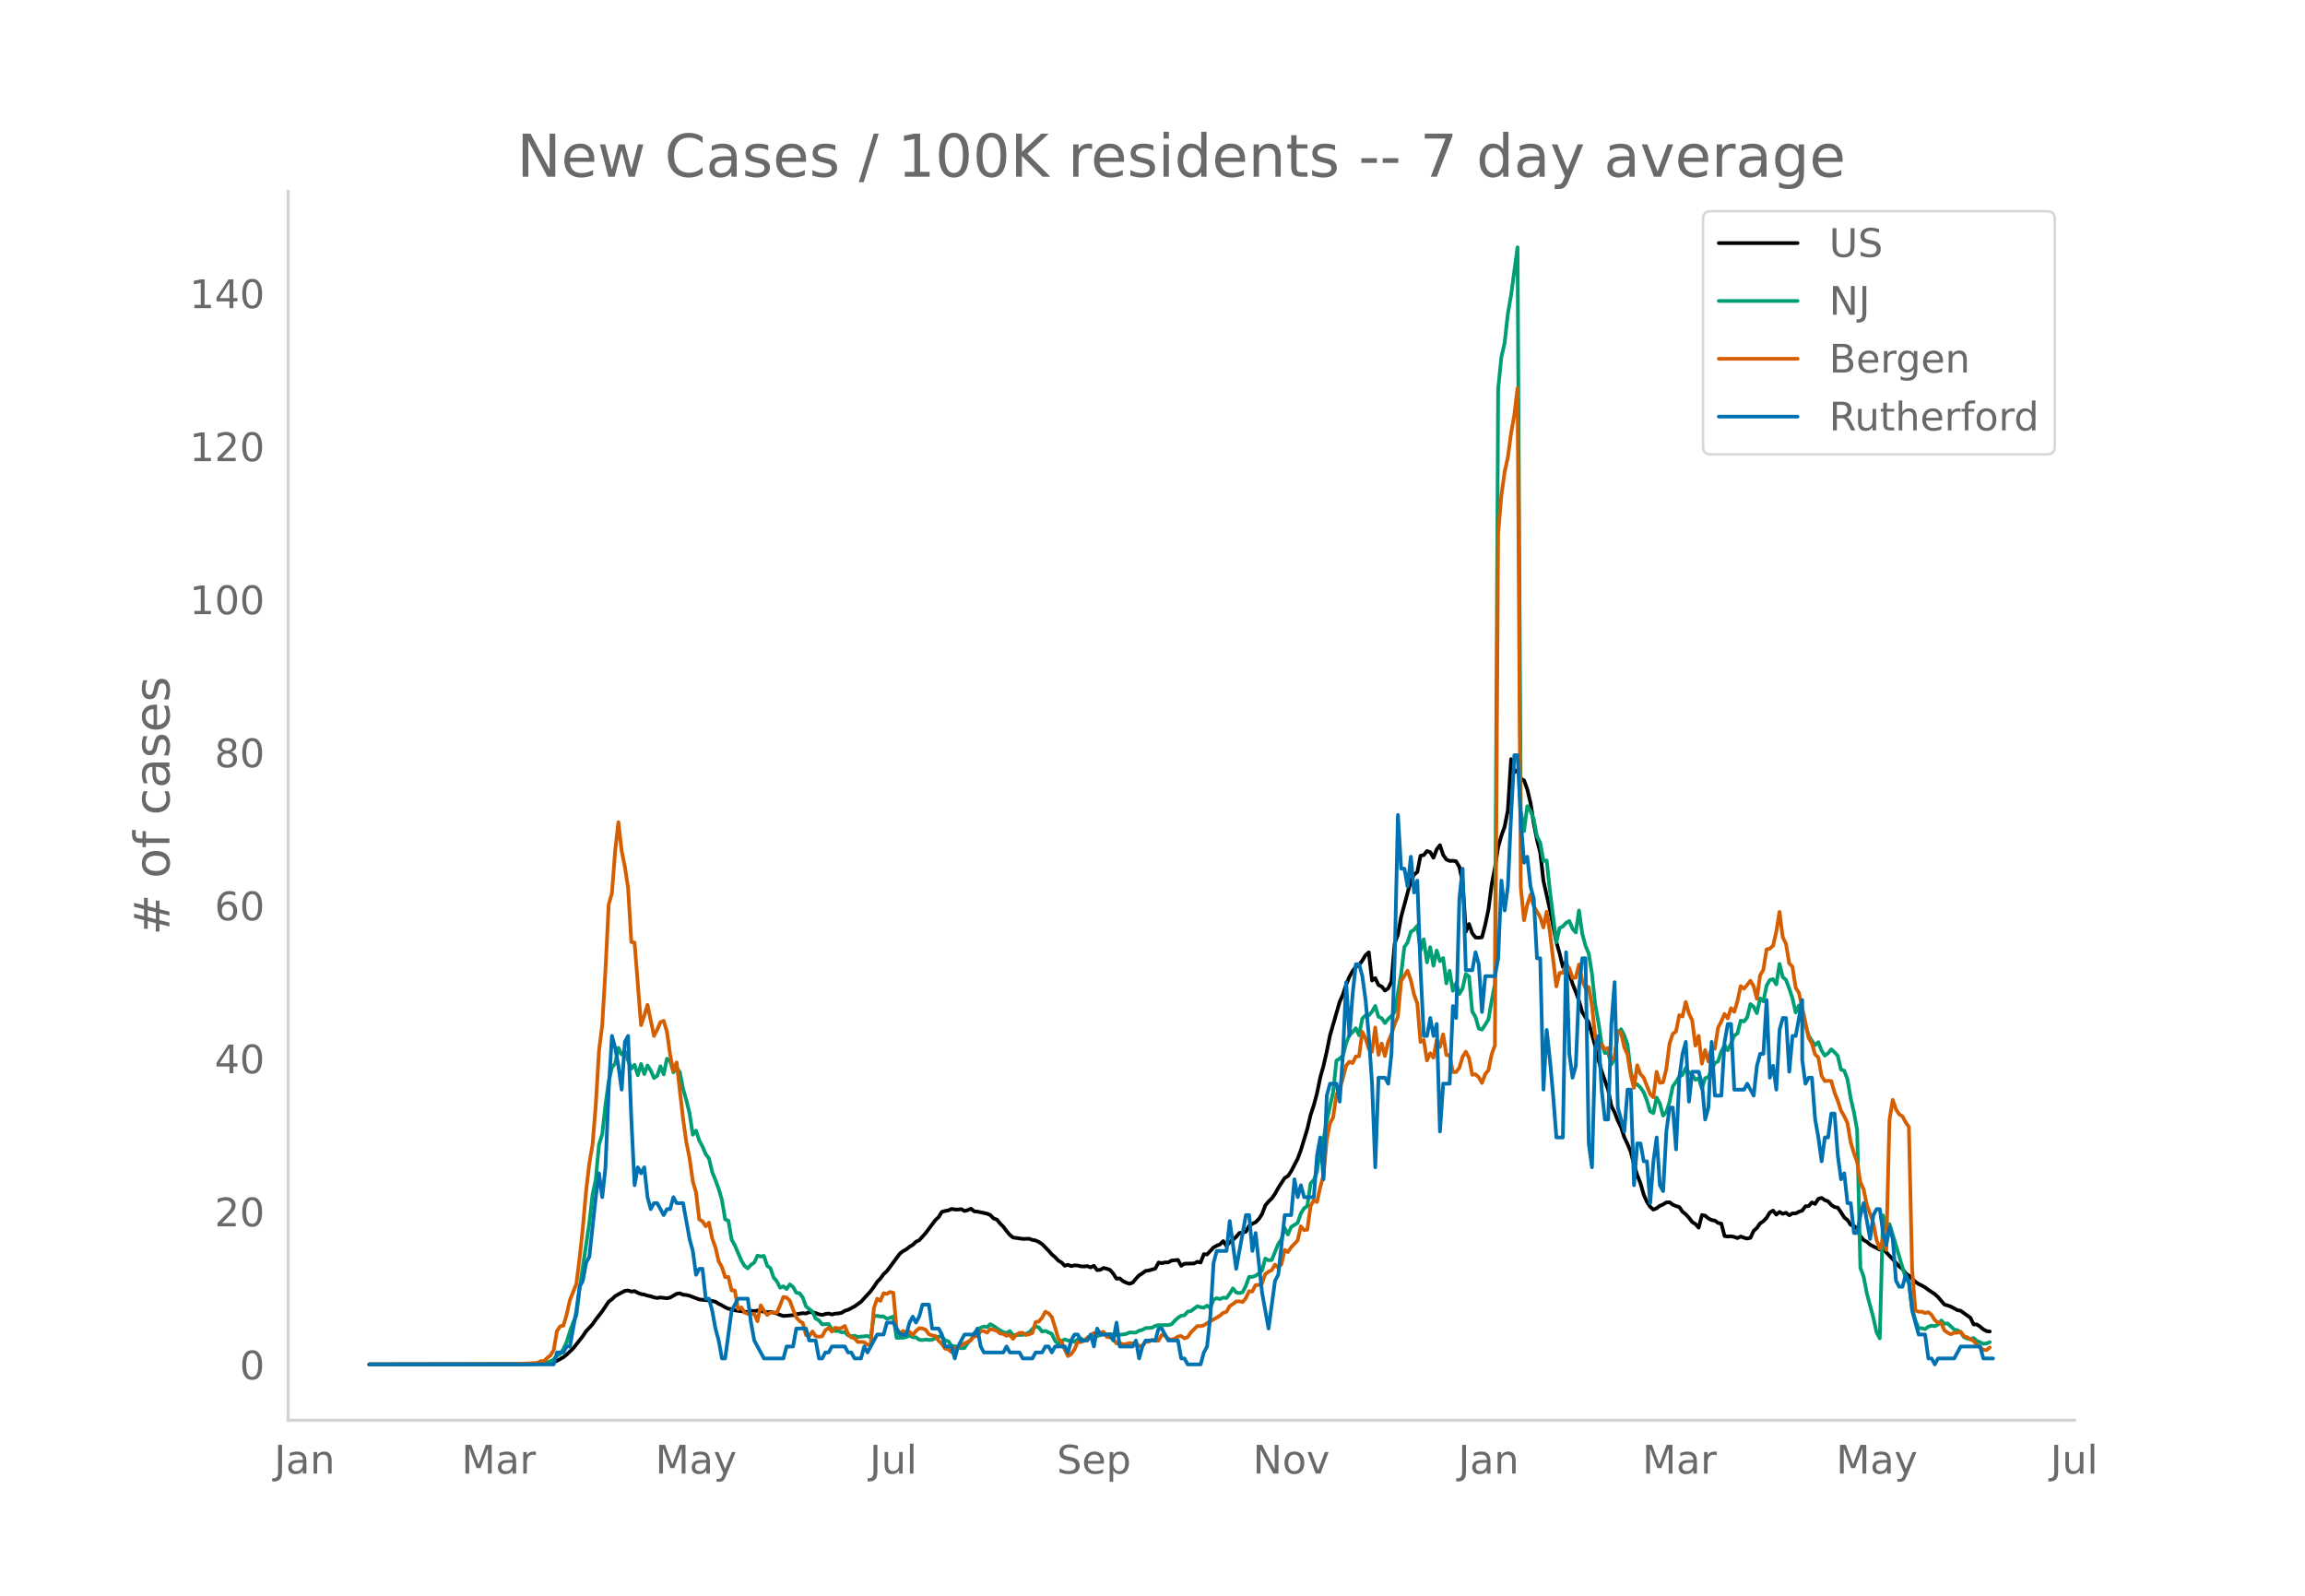 <svg height="864" viewBox="0 0 936 648" width="1248" xmlns="http://www.w3.org/2000/svg" xmlns:xlink="http://www.w3.org/1999/xlink"><defs><style>*{stroke-linecap:butt;stroke-linejoin:round}</style></defs><g id="figure_1"><path d="M0 648h936V0H0z" style="fill:#fff" id="patch_1"/><g id="axes_1"><path d="M117 576.72h725.4V77.76H117z" style="fill:none" id="patch_2"/><path clip-path="url(#p05dccdc148)" d="m149.973 554.04 63.055-.087 6.568-.247 3.941-.327 1.314-.297 1.314-.493 2.627-1.474 1.314-1.061 2.627-2.51 3.94-4.985 1.315-1.968 2.627-2.841 1.314-1.904 2.627-3.383 2.627-3.925 1.314-.96 1.313-1.277 2.628-1.45 1.313-.674 1.314-.156 1.314.457 1.313-.207 1.314.696 1.314.493 1.313.242 1.314.417 1.314.266 1.313.45 1.314.244 1.314-.22 2.627.322 1.314-.293 2.627-1.52 1.314-.19 1.313.568 1.314.117 1.314.308 3.94 1.504 2.628.248 1.313.127 2.628.531 1.313.855 1.314.623 1.314.788 1.313.587 1.314.19 1.314.455 5.254.736 1.314-.57 1.314.18 1.313-.26 1.314.166 1.314.33 1.313.187 1.314-.137 2.627.65 1.314.585 1.313.436 3.941-.336 1.314-.378 2.627-.424 1.314.12 1.314-.562 1.313.12 1.314.272 1.314.5 1.313.268 1.314-.388 1.314-.214 1.313.435 1.314-.381 1.314-.07 1.313-.258 1.314-.822 1.314-.38 2.627-1.38 2.627-1.884 3.941-4.31 1.314-1.773 1.313-1.987 1.314-1.39 1.314-1.775 1.313-1.221 5.255-7.077 1.314-1.043 1.313-.71 1.314-1.059 1.314-.77 1.313-1.282 1.314-.586 2.627-2.946 3.941-5.249 1.314-1.202 1.314-2.136 1.313-.365 1.314-.234 1.314-.605 1.313.228 1.314.043 1.313-.188 1.314.768 1.314-.352 1.313-.585 1.314 1.09 1.314.095 3.94.836 1.314.6 1.314 1.345 1.314.463 1.313 1.582 1.314 1.294 1.314 1.766 1.313 1.547 1.314 1.072 3.94.57 2.628-.049 1.314.467 1.314.227 1.313.608 1.314.858 2.627 2.675 1.314 1.523 1.313 1.087 1.314 1.413 1.314.773 1.313 1.326 1.314-.39 1.314.548 1.313-.312 1.314.057 1.314.333 1.313.056 1.314-.148 1.314.53 1.313-.658 1.314 1.741 1.314-.106 1.313-.75 1.314.32 1.314.464 1.313 1.53 1.314 2.044 1.314-.12 1.313 1.127 1.314.613 1.314.426 1.313-.452 1.314-1.585 1.313-1.39 1.314-.803 1.314-.98 1.313-.179 2.628-.773 1.313-2.443 1.314.247 1.314-.31 1.313.015 1.314-.77 2.627-.247 1.314 2.38 1.314-.854 3.94-.097 1.314-.688 1.314.303 1.314-3.389 1.313.113 2.628-2.83 1.313-.727 1.314-.524 1.314-1.314 1.313 1.947 1.314-1.56 1.313-.925 1.314-1.213 1.314-1.555 1.313-.15 1.314-.42 1.314-2.356 1.313-.839 1.314-.593 1.314-1.322 1.313-2.006 1.314-3.492 1.314-1.6 1.313-1.244 1.314-1.865 1.314-2.387 2.627-4.07 1.314-.762 1.313-1.959 2.628-5.06 1.313-3.542 2.628-8.606 1.313-5.643 1.314-3.952 1.313-4.926 1.314-6.402 1.314-4.708 1.313-5.721 1.314-6.583 3.941-13.66 1.314-2.959 1.313-3.975 1.314-3.228 1.314-2.349 1.313-1.745 1.314-.758 1.314-1.766 1.313-2.195 1.314-1.124 1.314 11.43 1.313-.944 1.314 2.776 1.314.632 1.313 1.62 1.314-.861 1.314-2.784 1.313-15.516 1.314-3.453 1.314-7.344 3.94-14.627 1.314-2.509 1.314-1.011 1.313-6.65 1.314-.247 1.314-1.663 1.313.487 1.314 2.245 1.314-3.394 1.313-1.69 1.314 3.968 1.314 1.843 1.313.583 1.314-.084 1.314.203 1.313 2.308 1.314 5.974 1.314 20.32 1.313-3.105 1.314 3.763 1.314 1.691 1.313.08 1.314-.163 1.314-5.067 1.313-6.262 1.314-10.11 1.313-6.72 1.314-8.497 1.314-4.593 1.313-3.653 1.314-6.674 1.314-20.764 1.313 5.369 1.314-.882 1.314 3.451 1.313.678 1.314 3.604 1.314 5.523 1.313 8.24 1.314 6.725 1.314 5.167 1.313 11.52 2.628 11.75 2.627 13.16 1.314 4.637 1.313 5.466 1.314-2.089 1.314 4.911 1.313 4.02 1.314 3.286 1.313 3.645 1.314 4.615 2.627 4.138 2.628 9.6 1.313 5.483 1.314 4.75 2.627 7.488 1.314 6.609 1.314 2.55 1.313 3.41 1.314 2.705 1.314 4.04 1.313 2.745 1.314 3.178 1.314 5.1 1.313 4.307 1.314 3.356 1.314 4.577 1.313 2.924 1.314 2.02 1.314 1.163 1.313-.567 1.314-.997 1.314-.545 1.313-.824 1.314-.042 1.313.953 1.314.578 1.314.375 1.313 1.93 1.314 1.025 1.314 1.433 1.313 1.707 1.314.824 1.314 1.466 1.313-5.115 1.314.238 1.314 1.138 1.313.663 1.314.206 1.314.951 1.313.28 1.314 5.052 1.314.184 1.313-.1 1.314.26 1.314.479 1.313-.658 1.314.513 1.314.331 1.313-.3 1.314-2.836 1.313-1.169 1.314-1.877 1.314-.849 1.313-1.396 1.314-2.167 1.314-.742 1.313 1.619 1.314-1.094 1.314.8 1.313-.465 1.314 1.04 1.314-.791 1.313.035 1.314-.697 1.314-.44 1.313-1.758 1.314-.084 1.314-1.509 1.313.63 1.314-2.075 1.314-.359 1.313.914 1.314.436 1.314 1.472 1.313.89 1.314.226 1.314 1.88 1.313 2.116 1.314 1.008 1.313 1.97 1.314.461 1.314 1.057 1.313 3.1 1.314 1.56 1.314.716 1.313 1.171 3.941 2.02 1.314-.353 2.627 2.843 2.628 2.829 1.313 1.5 1.314.988 1.314 1.81 1.313.935 2.628 2.502 1.313.881 1.314.625 1.314.76 1.313.994 2.627 1.739 1.314 1.192 2.627 3.07 1.314.346 1.314.484 2.627 1.413 1.314.253 2.627 1.907 1.314.907 1.313 2.715 1.314.037 1.314.883 1.313 1.115 1.314.701 1.314.148h0" style="fill:none;stroke:#000;stroke-linecap:round;stroke-width:1.5" id="line2d_1"/><path clip-path="url(#p05dccdc148)" d="m149.973 554.04 65.682-.11 2.628-.12 2.627-.23 2.627-.804 1.314-.755 1.314-1.51 1.313-.699 1.314-2.074 1.314-2.773 1.313-4.258 1.314-3.694 1.314-2.838 1.313-10.825 3.941-26.642 1.314-11.594 1.314-6.142 1.313-14.153 1.314-4.303 1.314-11.774 1.313-9.645 1.314-5.592 1.313-1.674 1.314-6.327 1.314 2.688 1.313-1.274 1.314 3.718 1.314 3.329 1.313-1.59 1.314 4.253 1.314-4.567 1.313 4.072 1.314-3.483 1.314 2.054 1.313 3.049 1.314-.91 1.314-3.853 1.313 3.293 1.314-6.356 1.314.814 1.313 4.713 1.314-1.87 1.314 1.83 1.313 6.771 1.314 4.563 1.314 5.348 1.313 8.675 1.314-1.654 1.313 3.998 1.314 2.439 1.314 3.123 1.313 1.72 1.314 5.552 1.314 3.213 1.313 3.593 1.314 4.478 1.314 7.896 1.313.56 1.314 7.626 1.314 2.399 2.627 6.092 1.314 2.234 1.313 1.01 1.314-1.46 1.314-.88 1.313-2.843 1.314.355 1.314-.23 1.313 3.993 1.314.974 1.314 3.833 1.313 1.51 1.314 2.608 1.313-.57 1.314 1.09 1.314-1.894 1.313 1.065 1.314 2.323 1.314.225 1.313 1.704 1.314 3.624 2.627 2.149 1.314 2.828 1.314.7 1.313 1.64 2.628-.176 1.313 2.289 1.314.58 1.314-.025 1.313.554 1.314-.12 1.314 1.365 1.313.33 1.314-.205 1.314.515 3.94-.395 1.314.594 1.314-8.765 1.313.005 1.314.245 1.314-.005 1.313.914 1.314-.38 1.314-.514 1.313 8.635h2.628l1.313-.3 1.314-.594 1.314.64 1.313.044 1.314.995 1.314.14 1.313-.2 1.314.15 1.314-.075 2.627-1.32 1.314.04 1.313 1.54 1.314.34 1.314 1.849 1.313.22 1.314.5 1.313.274 1.314-.095 1.314-2.039 1.313-1.25 1.314-2.678 1.314-1.344 1.313-.95 1.314-.454 1.314.19 1.313-1.16 1.314.72 2.627 1.844 1.314.635 1.314.454 1.313-.85 1.314 1.65 1.314.005 1.313-.115 1.314.03 1.314-.44 1.313-.57 1.314-1.409 1.314-1.05 1.313.45 1.314 1.655 1.314-.27 2.627 1.214 1.313 2.779 1.314 1.4 1.314-1.255 1.313-.675 1.314.435 1.314.145 1.313.415 1.314-1.035 1.314-.34 1.313.9 2.628-1.335 1.313-.14 3.941-1.169 1.314.12 1.314-.1 1.313.085 1.314.265 1.314-.105 2.627-.355 1.314-.62 2.627.06 1.313-.794 1.314-.305 1.314-.725 2.627-.125 1.314-.78 1.313-.29 1.314.05 1.314-.09 1.313.026 1.314-.305 1.314-1.444 1.313-1.225 1.314-.834 1.314-.15 1.313-1.5 1.314-.25 2.627-1.943 1.314.36 1.314.24 1.313-.865 1.314.994 1.314-3.418 1.313-.625 1.314.415 1.314-.625 1.313.21 1.314-1.794 1.313-2.149 1.314 1.634 1.314.275 1.313-.35 1.314-2.618 1.314-3.613h1.313l1.314-.455 1.314-.955 1.313-1.174 1.314-4.873 1.314.73 1.313-.12 2.628-6.492 1.313-1.939 1.314-4.652 1.314 2.728 1.313-3.068 2.628-1.645 1.313-3.863 1.314-2.059 1.314-.924 1.313-9.19 1.314-1.35 1.313-3.448 1.314-9.76 1.314-3.109 1.313-7.646 2.628-11.93 1.313-12.618 1.314-.804 1.314-1.245 1.313-4.942 1.314-3.449 1.314-1.144 1.313-1.58 1.314 2.85 1.314-6.807 1.313-1.245 1.314-.025 1.314-1.454 1.313-2.344 1.314 4.333 1.314.645 1.313 1.954 1.314-1.654 1.314-1.22 1.313-1.599 2.628-15.442 1.313-10.95 1.314-1.864 1.313-4.348 1.314-.8 1.314-1.634 1.313 10.06 1.314-4.577 1.314 9.375 1.313-6.172 1.314 7.546 1.314-6.187 1.313 4.323 1.314-1.23 1.314 10.24 1.313-5.102 1.314 8.131 1.314-3.183 1.313 4.458 1.314-2.244 1.314-5.817 1.313.96 1.314 14.267 1.314 2.134 1.313 4.728 1.314.454 1.314-1.959 1.313-2.204 1.314-7.556 1.313-6.746 1.314-241.62 1.314-13.03 1.313-5.666 1.314-11.91 1.314-7.596 2.627-19.37 1.314 228.662 1.313 8.385 1.314-10.125 1.314 1.934 1.313 3.279 1.314 7.056 1.314 2.55 1.313 7.415 1.314-.204 1.314 12.188 2.627 21.035 1.314-5.742 1.313-.68 1.314-1.45 1.314-.744 1.313 3.144 1.314 1.509 1.313-8.926 1.314 9.366 1.314 4.917 1.313 3.139 1.314 8.126 1.314 12.489 1.313 7.28 1.314 8.787 1.314 3.818 1.313-.22 1.314 4.767 1.314-2.134 1.313-10.29 1.314-1.833 1.314 2.478 1.313 3.763 1.314 10.815 1.314 5.577 1.313-.28 1.314 1.305 1.314 1.899 1.313 3.428 1.314 4.393 1.314.685 1.313-6.292 1.314 2.374 1.314 4.952 1.313-1.494 1.314-4.113 1.313-6.282 1.314-1.794 1.314-2.189 1.313-.655 1.314-2.863 1.314 1.909 1.313.854 1.314 2.064 1.314-.65 1.313 4.174 1.314-4.183 1.314-.42 1.313-3.104 1.314-2.588 1.314-.725 1.313-3.948 1.314-2.574 1.314 2.044 1.313-2.683 1.314-3.289 1.314-.88 1.313-5.207 1.314.36 1.314-1.644 1.313-5.427 1.314 1.079 1.313 2.639 1.314-6.032 1.314 1.214 1.313-6.332 1.314-2.349 1.314-.35 1.313 2.14 1.314-8.316 1.314 5.347 1.313 1.104 1.314 3.519 1.314 3.948 1.313 5.802 1.314-2.864 1.314 6.377 1.313 1.68 1.314 4.227 1.314 2.07 1.313 1.773 1.314-1.21 1.314 3.39 1.313 2.068 1.314-.94 1.314-1.614 1.313 1.19 1.314 1.464 1.314 5.572 1.313.44 1.314 3.438 1.313 7.732 1.314 5.692 1.314 7.271 1.313 55.912 1.314 3.574 1.314 6.816 2.627 9.81 1.314 5.967 1.313 2.48 1.314-49.916 1.314 5.597 1.313-2.089 2.628 8.601 2.627 8.986 1.314 4.152 1.313 2.214 1.314 10.21 1.314 4.923 1.313 3.218 1.314.02 1.314.35 1.313-.98 1.314-.42 1.313.21 1.314-.664 1.314-1.644 1.313 1.34 1.314-.16 2.627 2.508 1.314.245 1.314.834 1.313 1.93 1.314.614 1.314.275 1.313-.475 1.314 1.155 2.627 1.174 1.314-.135 1.314-.515h0" style="fill:none;stroke:#009e73;stroke-linecap:round;stroke-width:1.5" id="line2d_2"/><path clip-path="url(#p05dccdc148)" d="m149.973 554.04 57.8-.095 9.196-.429 1.314-.143 1.313-.666h1.314l1.314-1.334 1.313-1 1.314-2.142 1.314-7.714 1.313-1.952 1.314-.286 1.314-4.476 1.313-5.857 2.628-6.57 1.313-10.62 1.314-12.094 1.314-14.904 1.313-11.237 1.314-7.666 1.314-15.952 1.313-22.237 1.314-10.38 1.314-22.284 1.313-26.713 1.314-4.571 1.313-17.237 1.314-11.619 1.314 11.619 1.313 6.476 1.314 8.666 1.314 21.903 1.313.238 2.628 33.522 1.313-3.857 1.314-4.38 2.627 12.618 1.314-2.571 1.314-3.048 1.313-.524 1.314 4.381 1.314 9.428 1.313 6.666 1.314-3.57 2.627 22.95 1.314 9.428 1.314 6.428 1.313 9.476 1.314 4.476 1.313 11 1.314.761 1.314 2 1.313-1.476 1.314 6.428 1.314 3.571 1.313 5.714 1.314 2.333 1.314 4.095 1.313-.095 1.314 5.476 1.314.048 1.313 7.57 1.314-.714 1.314 2.096 1.313.476 2.628.047 1.313 3 1.314-6.428 1.314 2.143 1.313 1.714 1.314-1 2.627.095 1.314-3.047 1.313-3.333 1.314.238 1.314 1.285 1.313 3.572 1.314 3.19 1.314 1.476 1.313.81 1.314 4.904 1.314.476 1.313-1.952 1.314 1.952 1.314.19 1.313-.19 1.314-2.428 1.314-.953 1.313 1.476 1.314-1.57 1.314.332 1.313-.19 1.314-.857 1.314 3.19 1.313 1.476 1.314.286 1.314 1.571 1.313-.047 1.314.143 1.314 1 1.313-.048 1.314-14.856 1.313-3.762 1.314.857 1.314-3.095 1.313.286 1.314-.762 1.314.285 1.313 14.571 1.314 1.857 1.314-.905 1.313.762 1.314-.428 1.314 1.285 1.313-1.619 1.314-1.095 1.314.095 1.313.477 1.314 1.857 1.314.476 1.313.238 1.314 1.905 1.314 1.285 1.313 1.905 1.314.333 1.314 1.095 1.313-1.619 1.314-.095 1.313-1.238 2.628-1.143 1.313-.81 1.314-1.57h1.314l1.313-2.048h1.314l1.314.619 1.313-1.476 2.628.714 1.313 1.095 1.314.19 1.314.763 1.313-.429 1.314 1.667 1.314-1.667 1.313-.762h1.314l1.314.857 1.313-.285 1.314-.524 1.314-4.428 1.313-.239 1.314-1.523 1.314-2.429 1.313.62 1.314 1.523 1.313 4.143 1.314 4.618 1.314 1.334 1.313 3.095 1.314 2.666 1.314-.81 1.313-1.856 1.314-3.048 1.314.048 1.313-.571 1.314-1.286 1.314-.81 1.313-1.047 1.314.619 1.314-.714 1.313-.381 1.314 2.047 1.314.19 1.313.715 1.314 1.762 1.314-.143 1.313.524 1.314-.143 1.314-.334 1.313.096 1.314-.048 1.313 1.143 1.314-.095 1.314-1.667 1.313-.048 1.314-.761 1.314.38h1.313l1.314-2.38 1.314.285 1.313 1.381 1.314.238 1.314-.285 1.313-.953 1.314-.19 1.314.952 1.313-.476 1.314-1.952 2.627-2.572 1.314.048 1.314-.333 1.313-.905 3.941-2.238 1.314-.81 1.314-1.142 1.313-.381 1.314-2.333 1.313-.857 1.314-1 1.314-.096 1.313.286 1.314-1.571 1.314-2.81 1.313.096 1.314-2.572 1.314-.095 1.313-.619 1.314-3.762 1.314-.952 1.313-.666 1.314-2.238 1.314 1.285 1.313-1.476 1.314-5.761 1.314.857 1.313-1.953 2.628-2.761 1.313-5.714 1.314 1.523 1.314-.19 1.313-9.571 1.314-2.38 1.313.713 1.314-6 1.314-4.856 1.313-14.428 1.314-6.618 1.314-2.524 1.313-9.142 1.314-2.381 1.314-4.286 1.313-5.095 1.314-1.619 1.314.524 1.313-2.666 1.314-.096 1.314-9.904 1.313 2.62 1.314 4.237 1.314 1.238 1.313-9.857 1.314 11.095 1.314-4.571 1.313 5.047 1.314-5.714 1.314-3.142 1.313-4 1.314-3.19 1.314-14.38 2.627-4.238 1.313 3.856 1.314 5.81 1.314 3.619 1.313 15.665 1.314-.81 1.314 8.334 1.313-2.953 1.314 1.81 1.314-7.047 1.313 2.714 1.314-5.143 1.314 8.428h1.313l1.314 6.905h1.314l1.313-1.715 1.314-4.428 1.314-2.143 1.313 2.572 1.314 6.809 1.314-.19 1.313 1.19 1.314 2.333 1.314-3.619 1.313-1.571 1.314-6.476 1.313-3.571 1.314-207.988 1.314-15.285 1.313-9.523 1.314-5.952 1.314-9.857 1.313-7.333 1.314-10.951 1.314 202.56 1.313 13.475 1.314-6.238 1.314-4.143 1.313 4.571 2.628 4.572 1.313 4.19 1.314-6.38 1.314 8.19 2.627 22.093 1.314-5.476 1.313-.047 1.314-3.095 1.314 1.238 1.313 3.952 1.314-.143 1.313-5.285 1.314 6.523 1.314 3.047 1.313-.476 1.314 7.38 1.314 12.762 1.313 4.952 1.314-1.762 1.314 2 1.313-.524 1.314 4.667 1.314-.667 1.313-10.952 1.314.62 1.314 5.999 1.313 3 1.314 8.237 1.314 5.286 1.313-9.19 1.314 3.571 1.314 1.429 2.627 6.666 1.314 1.333 1.313-10.333 1.314 4.476 1.314-.238 1.313-5.428 1.314-10.285 1.313-3.952 1.314-.953 1.314-6.618 1.313.524 1.314-5.905 1.314 4.667 1.313 2.809 1.314 10.285 1.314-4 1.313 11.285 1.314-5.476 1.314 4.572 1.313-5.762 1.314.619 1.314-8.57 1.313-2.477 1.314-3.095 1.314 1.81 1.313-4.143 1.314 1.476 1.314-4.333 1.313-6.095 1.314 1.047 1.314-1.523 1.313-1.714 1.314 2.19 1.313 5.142 1.314-9.523 1.314-2.238 1.313-8.285 1.314-.333 1.314-1.143 1.313-5.666 1.314-8.095 1.314 10.285 1.313 2.666 1.314 7.952 1.314 1.381 1.313 8.524 1.314 2.047 2.627 11.904 1.314 6.428 1.314 2.19 1.313 4.477 1.314 1.238 1.314 7.475 1.313 2.143 1.314-.143 1.314.143 1.313 4.619 1.314 3.333 1.314 4 1.313 2.285 1.314 2.762 1.313 7.81 1.314 4.427 1.314 3.572 1.313 8.19 1.314 2.904 1.314 6.428 2.627 7.19 1.314 7.048 1.313 3.428 1.314-4 1.314 4.572 1.313-52.76 1.314-8.19 1.314 3.81 1.313 2.047 1.314.81 1.314 2.428 1.313 1.905 1.314 57.568 1.314 16.952 1.313.523 1.314-.047 1.314.571 1.313-.333 1.314 1.047 1.313 2.143 1.314 1.048 1.314.19 1.313 2.952 1.314.953 1.314.619 1.313-.62h1.314l1.314-.428 1.313 1.81 1.314.428 1.314.81 1.313.666 1.314 1.524 2.627 2.143 1.314.095 1.314-1.048h0" style="fill:none;stroke:#d55e00;stroke-linecap:round;stroke-width:1.5" id="line2d_3"/><path clip-path="url(#p05dccdc148)" d="M149.973 554.04h74.878l1.314-4.85h2.627l1.314-2.426h1.313l2.628-14.55 1.313-9.701 1.314-2.425 1.314-7.276 1.313-2.425 2.628-24.252 1.313-9.7 1.314 9.7 1.314-12.126 1.313-31.527 1.314-21.827 1.313 4.85 1.314 7.276 1.314 9.7 1.313-19.4 1.314-2.426 1.314 33.953 1.313 26.677 1.314-7.276 1.314 2.425 1.313-2.425 1.314 12.126 1.314 4.85 1.313-2.425h1.314l2.627 4.85 1.314-2.425h1.314l1.313-4.85 1.314 2.425h2.627l2.628 14.551 1.313 4.85 1.314 9.701 1.313-2.425h1.314l1.314 12.126h1.313l1.314 4.85 1.314 7.276 1.313 4.85 1.314 7.276h1.314l2.627-19.402 2.627-4.85h3.941l1.314 9.7 1.314 7.276 3.94 7.276h7.882l1.314-4.85h2.627l1.314-7.276h3.941l1.314 4.85h2.627l1.314 7.276h1.313l1.314-2.425h1.314l1.313-2.426h5.255l1.314 2.426h1.313l1.314 2.425h2.627l1.314-4.85 1.314 2.425 3.94-7.276h2.628l1.313-4.85h2.628l2.627 4.85h2.627l1.314-4.85 1.314-2.425 1.313 2.425 1.314-2.425 1.314-4.85h2.627l1.314 9.7h2.627l1.314 2.425 1.313 4.85h2.628l1.313 4.85 1.314-4.85 2.627-4.85h3.941l1.314-2.425 1.313 7.275 1.314 2.426h7.882l1.314-2.426 1.313 2.426h3.941l1.314 2.425h3.94l1.315-2.425h2.627l1.314-2.426h1.313l1.314 2.426 1.313-2.426h3.941l1.314 2.426 1.314-4.85 1.313-2.426h1.314l1.314 2.425h2.627l1.314-2.425 1.313 4.85 1.314-7.275 1.314 2.425h3.94l1.314 2.425 1.314-7.275 1.314 9.7h5.254l1.314-2.425 1.313 7.276 1.314-4.85 1.314-2.426h3.94l1.314-4.85h1.314l2.627 4.85h3.941l1.314 7.276h1.314l1.313 2.425h5.255l1.314-4.85 1.313-2.426 1.314-12.125 1.314-21.827 1.313-4.85h3.941l1.314-12.126 2.627 19.401 3.941-21.826h1.314l1.313 14.55 1.314-7.275 2.627 24.252 2.628 14.55 2.627-19.4 1.314-2.426 2.627-24.251h2.627l1.314-14.551 1.314 7.275 1.313-4.85 1.314 4.85h3.94l1.314-16.976 1.314-7.276 1.314 16.977 1.313-33.953 1.314-4.85h2.627l1.314 7.275 1.314-19.401 1.313-29.102 1.314 21.826 1.314-16.976 1.313-12.126h1.314l1.314 4.85 1.313 9.701 1.314 14.551 1.314 19.402 1.313 33.952 1.314-36.377h2.627l1.314 2.425 1.314-12.126 1.313-38.803 1.314-58.204 1.314 21.826h1.313l1.314 7.276 1.313-12.126 1.314 14.551 1.314-4.85 1.313 36.377 1.314 26.677h1.314l1.313-7.275 1.314 7.275 1.314-4.85 1.313 43.653 1.314-19.401h2.627l1.314-31.528 1.314 4.85 1.313-48.503 1.314-12.126 1.314 41.228h2.627l1.314-7.275 1.313 4.85 1.314 19.402 1.314-14.551h3.94l1.314-7.276 1.314-31.527 1.313 12.126 1.314-9.701 1.314-29.102 1.313-24.252h1.314l1.314 26.677 1.313 16.976 1.314-2.425 1.314 12.126 1.313 4.85 1.314 24.252h1.314l1.313 53.354 1.314-24.252 1.314 12.126 1.313 14.551 1.314 16.976h2.627l1.314-75.18 1.314 41.228 1.313 9.7 1.314-4.85 1.313-31.527 1.314-12.126h1.314l1.313 75.18 1.314 9.701 1.314-48.503 1.313-4.85 1.314 21.826 1.314 12.126h1.313l1.314-38.803 1.314-16.976 1.313 50.928 2.628 9.701 1.313-16.976h1.314l1.314 38.803 1.313-16.976h1.314l1.314 7.275h1.313l1.314 16.976 1.314-16.976 1.313-9.7 1.314 19.4 1.314 2.426 1.313-24.252 1.314-9.7h1.313l1.314 16.976 1.314-29.102 1.313-9.701 1.314-4.85 1.314 24.251 1.313-12.126h2.628l1.313 4.85 1.314 14.552 1.314-4.85 1.313-26.677 1.314 21.826h2.627l1.314-21.826 1.314-7.276h1.313l1.314 26.677h3.94l1.315-2.425 2.627 4.85 1.313-12.126 1.314-4.85h1.314l1.313-21.827 1.314 31.528 1.314-4.85 1.313 9.7 1.314-24.252 1.314-4.85h1.313l1.314 21.826 1.314-14.55h1.313l2.628-14.552v24.252l1.313 9.7 1.314-2.424h1.314l1.313 16.976 1.314 7.275 1.314 9.701 1.313-9.7h1.314l1.314-9.701h1.313l1.314 16.976 1.314 9.7 1.313-2.425 1.314 12.126h1.313l1.314 12.126h1.314l1.313-7.275 1.314-4.85 2.627 14.55 1.314-9.7 1.314-2.426h1.313l1.314 9.701 1.314 4.85 1.313-7.275 1.314 4.85 1.314 16.977 1.313 2.425h1.314l1.314-4.85 1.313 2.425 1.314 12.125 2.627 9.701h2.628l1.313 9.7h1.314l1.313 2.426 1.314-2.425h6.568l2.628-4.85h7.882l1.313 4.85h3.941" style="fill:none;stroke:#0072b2;stroke-linecap:round;stroke-width:1.5" id="line2d_4"/><path d="M117 576.72V77.76" style="fill:none;stroke:#d3d3d3;stroke-linecap:square;stroke-linejoin:miter;stroke-width:1.25" id="patch_3"/><path d="M117 576.72h725.4" style="fill:none;stroke:#d3d3d3;stroke-linecap:square;stroke-linejoin:miter;stroke-width:1.25" id="patch_4"/><g id="matplotlib.axis_1"><g id="xtick_1"><g style="fill:#696969" transform="matrix(.16 0 0 -.16 111.367 598.378)" id="text_1"><defs><path d="M9.813 72.906h9.859V5.078q0-13.187-5-19.14-5-5.954-16.094-5.954h-3.75v8.297h3.078q6.531 0 9.219 3.672Q9.813-4.39 9.813 5.078z" id="DejaVuSans-74"/><path d="M34.281 27.484q-10.89 0-15.093-2.484-4.204-2.484-4.204-8.5 0-4.781 3.157-7.594 3.156-2.797 8.562-2.797 7.485 0 12 5.297 4.516 5.297 4.516 14.078v2zm17.922 3.72V0H43.22v8.297Q40.14 3.328 35.547.953q-4.594-2.375-11.234-2.375-8.391 0-13.36 4.719Q6 8.016 6 15.922q0 9.219 6.172 13.906 6.187 4.688 18.437 4.688h12.61v.89q0 6.203-4.078 9.594-4.078 3.39-11.453 3.39-4.688 0-9.141-1.124-4.438-1.125-8.531-3.375v8.312q4.921 1.906 9.562 2.844 4.64.953 9.031.953 11.875 0 17.735-6.156 5.86-6.14 5.86-18.64z" id="DejaVuSans-97"/><path d="M54.89 33.016V0h-8.984v32.719q0 7.765-3.031 11.61-3.031 3.858-9.078 3.858-7.281 0-11.484-4.64-4.204-4.625-4.204-12.64V0H9.08v54.688h9.03v-8.5q3.235 4.937 7.594 7.374Q30.078 56 35.797 56q9.422 0 14.25-5.828 4.844-5.828 4.844-17.156z" id="DejaVuSans-110"/></defs><use xlink:href="#DejaVuSans-74"/><use x="29.492" xlink:href="#DejaVuSans-97"/><use x="90.771" xlink:href="#DejaVuSans-110"/></g></g><g id="xtick_2"><g style="fill:#696969" transform="matrix(.16 0 0 -.16 187.425 598.378)" id="text_2"><defs><path d="M9.813 72.906h14.703l18.593-49.61 18.703 49.61h14.704V0H66.89v64.016l-18.797-50h-9.907l-18.796 50V0H9.813z" id="DejaVuSans-77"/><path d="M41.11 46.297q-1.516.875-3.297 1.281Q36.03 48 33.89 48q-7.625 0-11.703-4.953-4.079-4.953-4.079-14.234V0H9.08v54.688h9.03v-8.5q2.844 4.984 7.375 7.39Q30.031 56 36.531 56q.922 0 2.047-.125 1.125-.11 2.484-.36z" id="DejaVuSans-114"/></defs><use xlink:href="#DejaVuSans-77"/><use x="86.279" xlink:href="#DejaVuSans-97"/><use x="147.559" xlink:href="#DejaVuSans-114"/></g></g><g id="xtick_3"><g style="fill:#696969" transform="matrix(.16 0 0 -.16 266.112 598.378)" id="text_3"><defs><path d="M32.172-5.078q-3.797-9.766-7.422-12.735-3.61-2.984-9.656-2.984H7.906v7.516h5.282q3.703 0 5.75 1.765Q21-9.766 23.483-3.219l1.61 4.094-22.11 53.813H12.5l17.094-42.766 17.093 42.766h9.516z" id="DejaVuSans-121"/></defs><use xlink:href="#DejaVuSans-77"/><use x="86.279" xlink:href="#DejaVuSans-97"/><use x="147.559" xlink:href="#DejaVuSans-121"/></g></g><g id="xtick_4"><g style="fill:#696969" transform="matrix(.16 0 0 -.16 353.132 598.378)" id="text_4"><defs><path d="M8.5 21.578v33.11h8.984V21.922q0-7.766 3.016-11.656 3.031-3.875 9.094-3.875 7.265 0 11.484 4.64 4.234 4.64 4.234 12.656v31h8.985V0h-8.984v8.406Q42.047 3.422 37.718 1q-4.313-2.422-10.032-2.422-9.421 0-14.312 5.86Q8.5 10.296 8.5 21.578zM31.11 56z" id="DejaVuSans-117"/><path d="M9.422 75.984h8.984V0H9.422z" id="DejaVuSans-108"/></defs><use xlink:href="#DejaVuSans-74"/><use x="29.492" xlink:href="#DejaVuSans-117"/><use x="92.871" xlink:href="#DejaVuSans-108"/></g></g><g id="xtick_5"><g style="fill:#696969" transform="matrix(.16 0 0 -.16 429.151 598.378)" id="text_5"><defs><path d="M53.516 70.516V60.89q-5.61 2.687-10.594 4-4.984 1.328-9.625 1.328-8.047 0-12.422-3.125t-4.375-8.89q0-4.845 2.906-7.313 2.907-2.453 11.016-3.97l5.953-1.218q11.031-2.11 16.281-7.406 5.25-5.297 5.25-14.172 0-10.61-7.11-16.078-7.093-5.469-20.812-5.469-5.172 0-11.015 1.172Q13.14.922 6.89 3.219v10.156q6-3.36 11.765-5.078 5.766-1.703 11.328-1.703 8.438 0 13.032 3.312 4.593 3.328 4.593 9.485 0 5.359-3.297 8.39-3.296 3.032-10.812 4.547L27.484 33.5q-11.03 2.188-15.968 6.875-4.922 4.688-4.922 13.047 0 9.672 6.812 15.234 6.813 5.563 18.766 5.563 5.14 0 10.453-.938 5.328-.922 10.89-2.765z" id="DejaVuSans-83"/><path d="M56.203 29.594v-4.39H14.891q.593-9.282 5.593-14.142 5-4.859 13.938-4.859 5.172 0 10.031 1.266 4.86 1.265 9.656 3.812v-8.5Q49.266.734 44.187-.344 39.11-1.422 33.892-1.422q-13.094 0-20.735 7.61-7.64 7.625-7.64 20.625 0 13.421 7.25 21.296Q20.016 56 32.328 56q11.031 0 17.453-7.11 6.422-7.093 6.422-19.296zm-8.984 2.64q-.094 7.36-4.125 11.75-4.032 4.407-10.672 4.407-7.516 0-12.031-4.25-4.516-4.25-5.203-11.97z" id="DejaVuSans-101"/><path d="M18.11 8.203v-29H9.077v75.484h9.031v-8.296q2.844 4.875 7.157 7.234Q29.594 56 35.594 56q9.968 0 16.187-7.906 6.235-7.907 6.235-20.797T51.78 6.484q-6.218-7.906-16.187-7.906-6 0-10.328 2.375-4.313 2.375-7.157 7.25zm30.578 19.094q0 9.906-4.079 15.547-4.078 5.64-11.203 5.64-7.14 0-11.218-5.64-4.079-5.64-4.079-15.547 0-9.906 4.078-15.547 4.079-5.64 11.22-5.64 7.124 0 11.202 5.64t4.078 15.547z" id="DejaVuSans-112"/></defs><use xlink:href="#DejaVuSans-83"/><use x="63.477" xlink:href="#DejaVuSans-101"/><use x="125" xlink:href="#DejaVuSans-112"/></g></g><g id="xtick_6"><g style="fill:#696969" transform="matrix(.16 0 0 -.16 508.75 598.378)" id="text_6"><defs><path d="M9.813 72.906h13.28l32.329-60.984v60.984h9.562V0h-13.28L19.39 60.984V0H9.813z" id="DejaVuSans-78"/><path d="M30.61 48.39q-7.22 0-11.422-5.64-4.204-5.64-4.204-15.453 0-9.813 4.172-15.453 4.188-5.64 11.453-5.64 7.188 0 11.375 5.655 4.203 5.672 4.203 15.438 0 9.719-4.203 15.406-4.187 5.688-11.375 5.688zm0 7.61q11.718 0 18.406-7.625 6.703-7.61 6.703-21.078 0-13.422-6.703-21.078-6.688-7.64-18.407-7.64-11.765 0-18.437 7.64-6.656 7.656-6.656 21.078 0 13.469 6.656 21.078Q18.844 56 30.609 56z" id="DejaVuSans-111"/><path d="M2.984 54.688H12.5L29.594 8.797l17.093 45.89h9.516L35.687 0H23.485z" id="DejaVuSans-118"/></defs><use xlink:href="#DejaVuSans-78"/><use x="74.805" xlink:href="#DejaVuSans-111"/><use x="135.986" xlink:href="#DejaVuSans-118"/></g></g><g id="xtick_7"><g style="fill:#696969" transform="matrix(.16 0 0 -.16 592.165 598.378)" id="text_7"><use xlink:href="#DejaVuSans-74"/><use x="29.492" xlink:href="#DejaVuSans-97"/><use x="90.771" xlink:href="#DejaVuSans-110"/></g></g><g id="xtick_8"><g style="fill:#696969" transform="matrix(.16 0 0 -.16 666.909 598.378)" id="text_8"><use xlink:href="#DejaVuSans-77"/><use x="86.279" xlink:href="#DejaVuSans-97"/><use x="147.559" xlink:href="#DejaVuSans-114"/></g></g><g id="xtick_9"><g style="fill:#696969" transform="matrix(.16 0 0 -.16 745.596 598.378)" id="text_9"><use xlink:href="#DejaVuSans-77"/><use x="86.279" xlink:href="#DejaVuSans-97"/><use x="147.559" xlink:href="#DejaVuSans-121"/></g></g><g id="xtick_10"><g style="fill:#696969" transform="matrix(.16 0 0 -.16 832.616 598.378)" id="text_10"><use xlink:href="#DejaVuSans-74"/><use x="29.492" xlink:href="#DejaVuSans-117"/><use x="92.871" xlink:href="#DejaVuSans-108"/></g></g></g><g id="matplotlib.axis_2"><g id="ytick_1"><g style="fill:#696969" transform="matrix(.16 0 0 -.16 97.32 560.119)" id="text_11"><defs><path d="M31.781 66.406q-7.61 0-11.453-7.5Q16.5 51.422 16.5 36.375q0-14.984 3.828-22.484 3.844-7.5 11.453-7.5 7.672 0 11.5 7.5 3.844 7.5 3.844 22.484 0 15.047-3.844 22.531-3.828 7.5-11.5 7.5zm0 7.813q12.266 0 18.735-9.703 6.468-9.688 6.468-28.141 0-18.406-6.468-28.11-6.47-9.687-18.735-9.687-12.25 0-18.718 9.688-6.47 9.703-6.47 28.109 0 18.453 6.47 28.14Q19.53 74.22 31.78 74.22z" id="DejaVuSans-48"/></defs><use xlink:href="#DejaVuSans-48"/></g></g><g id="ytick_2"><g style="fill:#696969" transform="matrix(.16 0 0 -.16 87.14 497.976)" id="text_12"><defs><path d="M19.188 8.297h34.421V0H7.33v8.297q5.609 5.812 15.296 15.594 9.703 9.797 12.188 12.64 4.734 5.313 6.609 9 1.89 3.688 1.89 7.25 0 5.813-4.078 9.469-4.078 3.672-10.625 3.672-4.64 0-9.797-1.61-5.14-1.609-11-4.89v9.969Q13.767 71.78 18.938 73q5.188 1.219 9.485 1.219 11.328 0 18.062-5.672 6.735-5.656 6.735-15.125 0-4.5-1.688-8.531-1.672-4.016-6.125-9.485-1.218-1.422-7.765-8.187-6.532-6.766-18.453-18.922z" id="DejaVuSans-50"/></defs><use xlink:href="#DejaVuSans-50"/><use x="63.623" xlink:href="#DejaVuSans-48"/></g></g><g id="ytick_3"><g style="fill:#696969" transform="matrix(.16 0 0 -.16 87.14 435.832)" id="text_13"><defs><path d="M37.797 64.313 12.89 25.39h24.906zm-2.594 8.593H47.61V25.391h10.407v-8.203H47.609V0h-9.812v17.188H4.89v9.515z" id="DejaVuSans-52"/></defs><use xlink:href="#DejaVuSans-52"/><use x="63.623" xlink:href="#DejaVuSans-48"/></g></g><g id="ytick_4"><g style="fill:#696969" transform="matrix(.16 0 0 -.16 87.14 373.69)" id="text_14"><defs><path d="M33.016 40.375q-6.641 0-10.532-4.547-3.875-4.531-3.875-12.437 0-7.86 3.875-12.438 3.891-4.562 10.532-4.562 6.64 0 10.515 4.562 3.875 4.578 3.875 12.438 0 7.906-3.875 12.437-3.875 4.547-10.515 4.547zm19.578 30.922v-8.984q-3.719 1.75-7.5 2.671-3.782.938-7.5.938-9.766 0-14.922-6.594-5.14-6.594-5.875-19.922 2.875 4.25 7.219 6.516 4.359 2.266 9.578 2.266 10.984 0 17.36-6.672 6.374-6.657 6.374-18.125 0-11.235-6.64-18.032-6.641-6.78-17.672-6.78-12.657 0-19.344 9.687-6.688 9.703-6.688 28.109 0 17.281 8.204 27.563 8.203 10.28 22.015 10.28 3.719 0 7.5-.734t7.89-2.187z" id="DejaVuSans-54"/></defs><use xlink:href="#DejaVuSans-54"/><use x="63.623" xlink:href="#DejaVuSans-48"/></g></g><g id="ytick_5"><g style="fill:#696969" transform="matrix(.16 0 0 -.16 87.14 311.546)" id="text_15"><defs><path d="M31.781 34.625q-7.031 0-11.062-3.766-4.016-3.765-4.016-10.343 0-6.594 4.016-10.36Q24.75 6.391 31.78 6.391q7.032 0 11.078 3.78 4.063 3.798 4.063 10.345 0 6.578-4.031 10.343-4.016 3.766-11.11 3.766zm-9.86 4.188q-6.343 1.562-9.89 5.906Q8.5 49.079 8.5 55.329q0 8.733 6.219 13.812 6.234 5.078 17.062 5.078 10.89 0 17.094-5.078 6.203-5.079 6.203-13.813 0-6.25-3.547-10.61-3.531-4.343-9.828-5.906 7.125-1.656 11.094-6.5 3.984-4.828 3.984-11.796 0-10.61-6.468-16.282-6.47-5.656-18.532-5.656-12.047 0-18.531 5.656-6.469 5.672-6.469 16.282 0 6.968 4 11.797 4.016 4.843 11.14 6.5zM18.314 54.39q0-5.657 3.53-8.828 3.548-3.172 9.938-3.172 6.36 0 9.938 3.172 3.593 3.171 3.593 8.828 0 5.672-3.593 8.843-3.578 3.172-9.938 3.172-6.39 0-9.937-3.172-3.532-3.172-3.532-8.843z" id="DejaVuSans-56"/></defs><use xlink:href="#DejaVuSans-56"/><use x="63.623" xlink:href="#DejaVuSans-48"/></g></g><g id="ytick_6"><g style="fill:#696969" transform="matrix(.16 0 0 -.16 76.96 249.403)" id="text_16"><defs><path d="M12.406 8.297h16.11v55.625l-17.532-3.516v8.985l17.438 3.515h9.86V8.296H54.39V0H12.406z" id="DejaVuSans-49"/></defs><use xlink:href="#DejaVuSans-49"/><use x="63.623" xlink:href="#DejaVuSans-48"/><use x="127.246" xlink:href="#DejaVuSans-48"/></g></g><g id="ytick_7"><g style="fill:#696969" transform="matrix(.16 0 0 -.16 76.96 187.26)" id="text_17"><use xlink:href="#DejaVuSans-49"/><use x="63.623" xlink:href="#DejaVuSans-50"/><use x="127.246" xlink:href="#DejaVuSans-48"/></g></g><g id="ytick_8"><g style="fill:#696969" transform="matrix(.16 0 0 -.16 76.96 125.117)" id="text_18"><use xlink:href="#DejaVuSans-49"/><use x="63.623" xlink:href="#DejaVuSans-52"/><use x="127.246" xlink:href="#DejaVuSans-48"/></g></g><g style="fill:#696969" transform="matrix(0 -.2 -.2 0 68.8 379.813)" id="text_19"><defs><path d="M51.125 44H36.922l-4.11-16.313h14.313zm-7.328 27.781-5.078-20.265h14.265L58.11 71.78h7.813L60.89 51.516h15.234V44h-17.14l-4-16.313h15.53V20.22H53.079L48 0h-7.813l5.032 20.219H30.906L25.875 0h-7.86l5.079 20.219H7.719v7.468h17.187L29 44H13.281v7.516h17.625l4.985 20.265z" id="DejaVuSans-35"/><path d="M37.11 75.984V68.5h-8.594q-4.828 0-6.72-1.953-1.874-1.953-1.874-7.031v-4.828h14.797v-6.985H19.922V0H10.89v47.703H2.297v6.984h8.594V58.5q0 9.125 4.25 13.297 4.25 4.187 13.468 4.187z" id="DejaVuSans-102"/><path d="M48.781 52.594v-8.407q-3.812 2.11-7.64 3.157-3.828 1.047-7.735 1.047-8.75 0-13.593-5.547-4.829-5.532-4.829-15.547 0-10.016 4.829-15.563 4.843-5.53 13.593-5.53 3.907 0 7.735 1.046 3.828 1.047 7.64 3.156V2.094Q45.016.344 40.984-.531q-4.015-.89-8.562-.89-12.36 0-19.64 7.765-7.266 7.765-7.266 20.953 0 13.375 7.343 21.031Q20.22 56 33.016 56q4.14 0 8.093-.86 3.953-.843 7.672-2.546z" id="DejaVuSans-99"/><path d="M44.281 53.078v-8.5q-3.797 1.953-7.906 2.922-4.094.984-8.5.984-6.688 0-10.031-2.047-3.344-2.046-3.344-6.156 0-3.125 2.39-4.906 2.391-1.781 9.626-3.39l3.078-.688q9.562-2.047 13.593-5.781 4.032-3.735 4.032-10.422 0-7.625-6.032-12.078-6.03-4.438-16.578-4.438-4.39 0-9.156.86Q10.688.296 5.422 2v9.281q4.984-2.594 9.812-3.89 4.829-1.282 9.579-1.282 6.343 0 9.75 2.172 3.421 2.172 3.421 6.125 0 3.656-2.468 5.61-2.453 1.953-10.813 3.765l-3.125.735q-8.344 1.75-12.062 5.39-3.704 3.64-3.704 9.985 0 7.718 5.47 11.906Q16.75 56 26.811 56q4.97 0 9.36-.734 4.406-.72 8.11-2.188z" id="DejaVuSans-115"/></defs><use xlink:href="#DejaVuSans-35"/><use x="83.789" xlink:href="#DejaVuSans-32"/><use x="115.576" xlink:href="#DejaVuSans-111"/><use x="176.758" xlink:href="#DejaVuSans-102"/><use x="211.963" xlink:href="#DejaVuSans-32"/><use x="243.75" xlink:href="#DejaVuSans-99"/><use x="298.73" xlink:href="#DejaVuSans-97"/><use x="360.01" xlink:href="#DejaVuSans-115"/><use x="412.109" xlink:href="#DejaVuSans-101"/><use x="473.633" xlink:href="#DejaVuSans-115"/></g></g><g style="fill:#696969" transform="matrix(.24 0 0 -.24 209.887 71.76)" id="text_20"><defs><path d="M4.203 54.688h8.985l11.234-42.672 11.172 42.672h10.593l11.235-42.672 11.187 42.672h8.985L63.28 0H52.688L40.922 44.828 29.109 0H18.5z" id="DejaVuSans-119"/><path d="M64.406 67.281v-10.39q-4.984 4.64-10.625 6.922-5.64 2.296-11.984 2.296-12.5 0-19.14-7.64-6.641-7.64-6.641-22.094 0-14.406 6.64-22.047 6.64-7.64 19.14-7.64 6.345 0 11.985 2.296 5.64 2.297 10.625 6.938V5.609Q59.234 2.094 53.437.33q-5.78-1.75-12.218-1.75-16.563 0-26.094 10.124-9.516 10.14-9.516 27.672 0 17.578 9.516 27.703 9.531 10.14 26.094 10.14 6.531 0 12.312-1.734 5.797-1.734 10.875-5.203z" id="DejaVuSans-67"/><path d="M25.39 72.906h8.297L8.297-9.28H0z" id="DejaVuSans-47"/><path d="M9.813 72.906h9.859V42.094L52.39 72.906h12.703L28.906 38.922 67.672 0H54.688L19.672 35.11V0h-9.86z" id="DejaVuSans-75"/><path d="M9.422 54.688h8.984V0H9.422zm0 21.296h8.984v-11.39H9.422z" id="DejaVuSans-105"/><path d="M45.406 46.39v29.594h8.985V0h-8.985v8.203Q42.578 3.328 38.25.953q-4.313-2.375-10.375-2.375-9.906 0-16.14 7.906-6.22 7.922-6.22 20.813 0 12.89 6.22 20.797Q17.968 56 27.874 56q6.063 0 10.375-2.375 4.328-2.36 7.156-7.234zm-30.61-19.093q0-9.906 4.079-15.547 4.078-5.64 11.203-5.64 7.125 0 11.219 5.64 4.11 5.64 4.11 15.547 0 9.906-4.11 15.547-4.094 5.64-11.219 5.64-7.125 0-11.203-5.64-4.078-5.64-4.078-15.547z" id="DejaVuSans-100"/><path d="M18.313 70.219V54.688h18.5v-6.985h-18.5V18.016q0-6.688 1.828-8.594 1.828-1.906 7.453-1.906h9.218V0h-9.218q-10.407 0-14.36 3.875-3.953 3.89-3.953 14.14v29.688H2.687v6.984h6.594V70.22z" id="DejaVuSans-116"/><path d="M4.89 31.39h26.313v-8H4.891z" id="DejaVuSans-45"/><path d="M8.203 72.906h46.875v-4.203L28.61 0H18.312L43.22 64.594H8.203z" id="DejaVuSans-55"/><path d="M45.406 27.984q0 9.766-4.031 15.125-4.016 5.375-11.297 5.375-7.219 0-11.25-5.375-4.031-5.359-4.031-15.125 0-9.718 4.031-15.093t11.25-5.375q7.281 0 11.297 5.375 4.031 5.375 4.031 15.093zm8.985-21.203q0-13.953-6.203-20.765Q42-20.797 29.203-20.797q-4.734 0-8.937.703-4.203.703-8.157 2.172v8.735q3.954-2.141 7.813-3.157 3.86-1.031 7.86-1.031 8.843 0 13.234 4.61 4.39 4.609 4.39 13.937v4.453q-2.781-4.844-7.125-7.234Q33.938 0 27.875 0 17.828 0 11.672 7.656q-6.156 7.672-6.156 20.328 0 12.688 6.156 20.344Q17.828 56 27.875 56q6.063 0 10.406-2.39 4.344-2.391 7.125-7.22v8.297h8.985z" id="DejaVuSans-103"/></defs><use xlink:href="#DejaVuSans-78"/><use x="74.805" xlink:href="#DejaVuSans-101"/><use x="136.328" xlink:href="#DejaVuSans-119"/><use x="218.115" xlink:href="#DejaVuSans-32"/><use x="249.902" xlink:href="#DejaVuSans-67"/><use x="319.727" xlink:href="#DejaVuSans-97"/><use x="381.006" xlink:href="#DejaVuSans-115"/><use x="433.105" xlink:href="#DejaVuSans-101"/><use x="494.629" xlink:href="#DejaVuSans-115"/><use x="546.729" xlink:href="#DejaVuSans-32"/><use x="578.516" xlink:href="#DejaVuSans-47"/><use x="612.207" xlink:href="#DejaVuSans-32"/><use x="643.994" xlink:href="#DejaVuSans-49"/><use x="707.617" xlink:href="#DejaVuSans-48"/><use x="771.24" xlink:href="#DejaVuSans-48"/><use x="834.863" xlink:href="#DejaVuSans-75"/><use x="900.439" xlink:href="#DejaVuSans-32"/><use x="932.227" xlink:href="#DejaVuSans-114"/><use x="971.09" xlink:href="#DejaVuSans-101"/><use x="1032.613" xlink:href="#DejaVuSans-115"/><use x="1084.713" xlink:href="#DejaVuSans-105"/><use x="1112.496" xlink:href="#DejaVuSans-100"/><use x="1175.973" xlink:href="#DejaVuSans-101"/><use x="1237.496" xlink:href="#DejaVuSans-110"/><use x="1300.875" xlink:href="#DejaVuSans-116"/><use x="1340.084" xlink:href="#DejaVuSans-115"/><use x="1392.184" xlink:href="#DejaVuSans-32"/><use x="1423.971" xlink:href="#DejaVuSans-45"/><use x="1460.055" xlink:href="#DejaVuSans-45"/><use x="1496.139" xlink:href="#DejaVuSans-32"/><use x="1527.926" xlink:href="#DejaVuSans-55"/><use x="1591.549" xlink:href="#DejaVuSans-32"/><use x="1623.336" xlink:href="#DejaVuSans-100"/><use x="1686.813" xlink:href="#DejaVuSans-97"/><use x="1748.092" xlink:href="#DejaVuSans-121"/><use x="1807.271" xlink:href="#DejaVuSans-32"/><use x="1839.059" xlink:href="#DejaVuSans-97"/><use x="1900.338" xlink:href="#DejaVuSans-118"/><use x="1959.518" xlink:href="#DejaVuSans-101"/><use x="2021.041" xlink:href="#DejaVuSans-114"/><use x="2062.154" xlink:href="#DejaVuSans-97"/><use x="2123.434" xlink:href="#DejaVuSans-103"/><use x="2186.91" xlink:href="#DejaVuSans-101"/></g><g id="legend_1"><path d="M694.75 184.5H831.2q3.2 0 3.2-3.2V88.96q0-3.2-3.2-3.2H694.75q-3.2 0-3.2 3.2v92.34q0 3.2 3.2 3.2z" style="fill:none;opacity:.8;stroke:#ccc;stroke-linejoin:miter" id="patch_5"/><path d="M697.95 98.718h32" style="fill:none;stroke:#000;stroke-linecap:round;stroke-width:1.5" id="line2d_5"/><g style="fill:#696969" transform="matrix(.16 0 0 -.16 742.75 104.317)" id="text_21"><defs><path d="M8.688 72.906h9.921V28.61q0-11.718 4.235-16.875 4.25-5.14 13.781-5.14 9.469 0 13.719 5.14 4.25 5.157 4.25 16.875v44.297H64.5V27.391q0-14.25-7.063-21.532-7.046-7.28-20.812-7.28-13.828 0-20.89 7.28-7.047 7.282-7.047 21.532z" id="DejaVuSans-85"/></defs><use xlink:href="#DejaVuSans-85"/><use x="73.193" xlink:href="#DejaVuSans-83"/></g><path d="M697.95 122.203h32" style="fill:none;stroke:#009e73;stroke-linecap:round;stroke-width:1.5" id="line2d_7"/><g style="fill:#696969" transform="matrix(.16 0 0 -.16 742.75 127.802)" id="text_22"><use xlink:href="#DejaVuSans-78"/><use x="74.805" xlink:href="#DejaVuSans-74"/></g><path d="M697.95 145.688h32" style="fill:none;stroke:#d55e00;stroke-linecap:round;stroke-width:1.5" id="line2d_9"/><g style="fill:#696969" transform="matrix(.16 0 0 -.16 742.75 151.287)" id="text_23"><defs><path d="M19.672 34.813V8.108H35.5q7.953 0 11.781 3.297 3.844 3.297 3.844 10.078 0 6.844-3.844 10.078-3.828 3.25-11.781 3.25zm0 29.984V42.828h14.61q7.218 0 10.75 2.703 3.546 2.719 3.546 8.282 0 5.515-3.547 8.25-3.531 2.734-10.75 2.734zm-9.86 8.11h25.204q11.28 0 17.375-4.688Q58.5 63.53 58.5 54.89q0-6.703-3.125-10.657-3.125-3.953-9.188-4.922 7.282-1.562 11.313-6.53 4.031-4.954 4.031-12.376 0-9.765-6.64-15.093Q48.25 0 35.984 0H9.812z" id="DejaVuSans-66"/></defs><use xlink:href="#DejaVuSans-66"/><use x="68.604" xlink:href="#DejaVuSans-101"/><use x="130.127" xlink:href="#DejaVuSans-114"/><use x="169.49" xlink:href="#DejaVuSans-103"/><use x="232.967" xlink:href="#DejaVuSans-101"/><use x="294.49" xlink:href="#DejaVuSans-110"/></g><path d="M697.95 169.173h32" style="fill:none;stroke:#0072b2;stroke-linecap:round;stroke-width:1.5" id="line2d_11"/><g style="fill:#696969" transform="matrix(.16 0 0 -.16 742.75 174.773)" id="text_24"><defs><path d="M44.39 34.188q3.172-1.079 6.172-4.594 3-3.516 6.032-9.672L66.609 0H56l-9.313 18.703q-3.624 7.328-7.015 9.719-3.39 2.39-9.25 2.39h-10.75V0h-9.86v72.906h22.266q12.5 0 18.656-5.234 6.157-5.219 6.157-15.766 0-6.89-3.203-11.437-3.204-4.532-9.297-6.282zM19.673 64.797V38.922h12.406q7.125 0 10.766 3.297 3.64 3.297 3.64 9.687 0 6.39-3.64 9.64-3.64 3.25-10.766 3.25z" id="DejaVuSans-82"/><path d="M54.89 33.016V0h-8.984v32.719q0 7.765-3.031 11.61-3.031 3.858-9.078 3.858-7.281 0-11.484-4.64-4.204-4.625-4.204-12.64V0H9.08v75.984h9.03V46.188q3.235 4.937 7.594 7.374Q30.078 56 35.797 56q9.422 0 14.25-5.828 4.844-5.828 4.844-17.156z" id="DejaVuSans-104"/></defs><use xlink:href="#DejaVuSans-82"/><use x="64.982" xlink:href="#DejaVuSans-117"/><use x="128.361" xlink:href="#DejaVuSans-116"/><use x="167.57" xlink:href="#DejaVuSans-104"/><use x="230.949" xlink:href="#DejaVuSans-101"/><use x="292.473" xlink:href="#DejaVuSans-114"/><use x="333.586" xlink:href="#DejaVuSans-102"/><use x="368.791" xlink:href="#DejaVuSans-111"/><use x="429.973" xlink:href="#DejaVuSans-114"/><use x="469.336" xlink:href="#DejaVuSans-100"/></g></g></g></g><defs><clipPath id="p05dccdc148"><path d="M117 77.76h725.4v498.96H117z"/></clipPath></defs></svg>